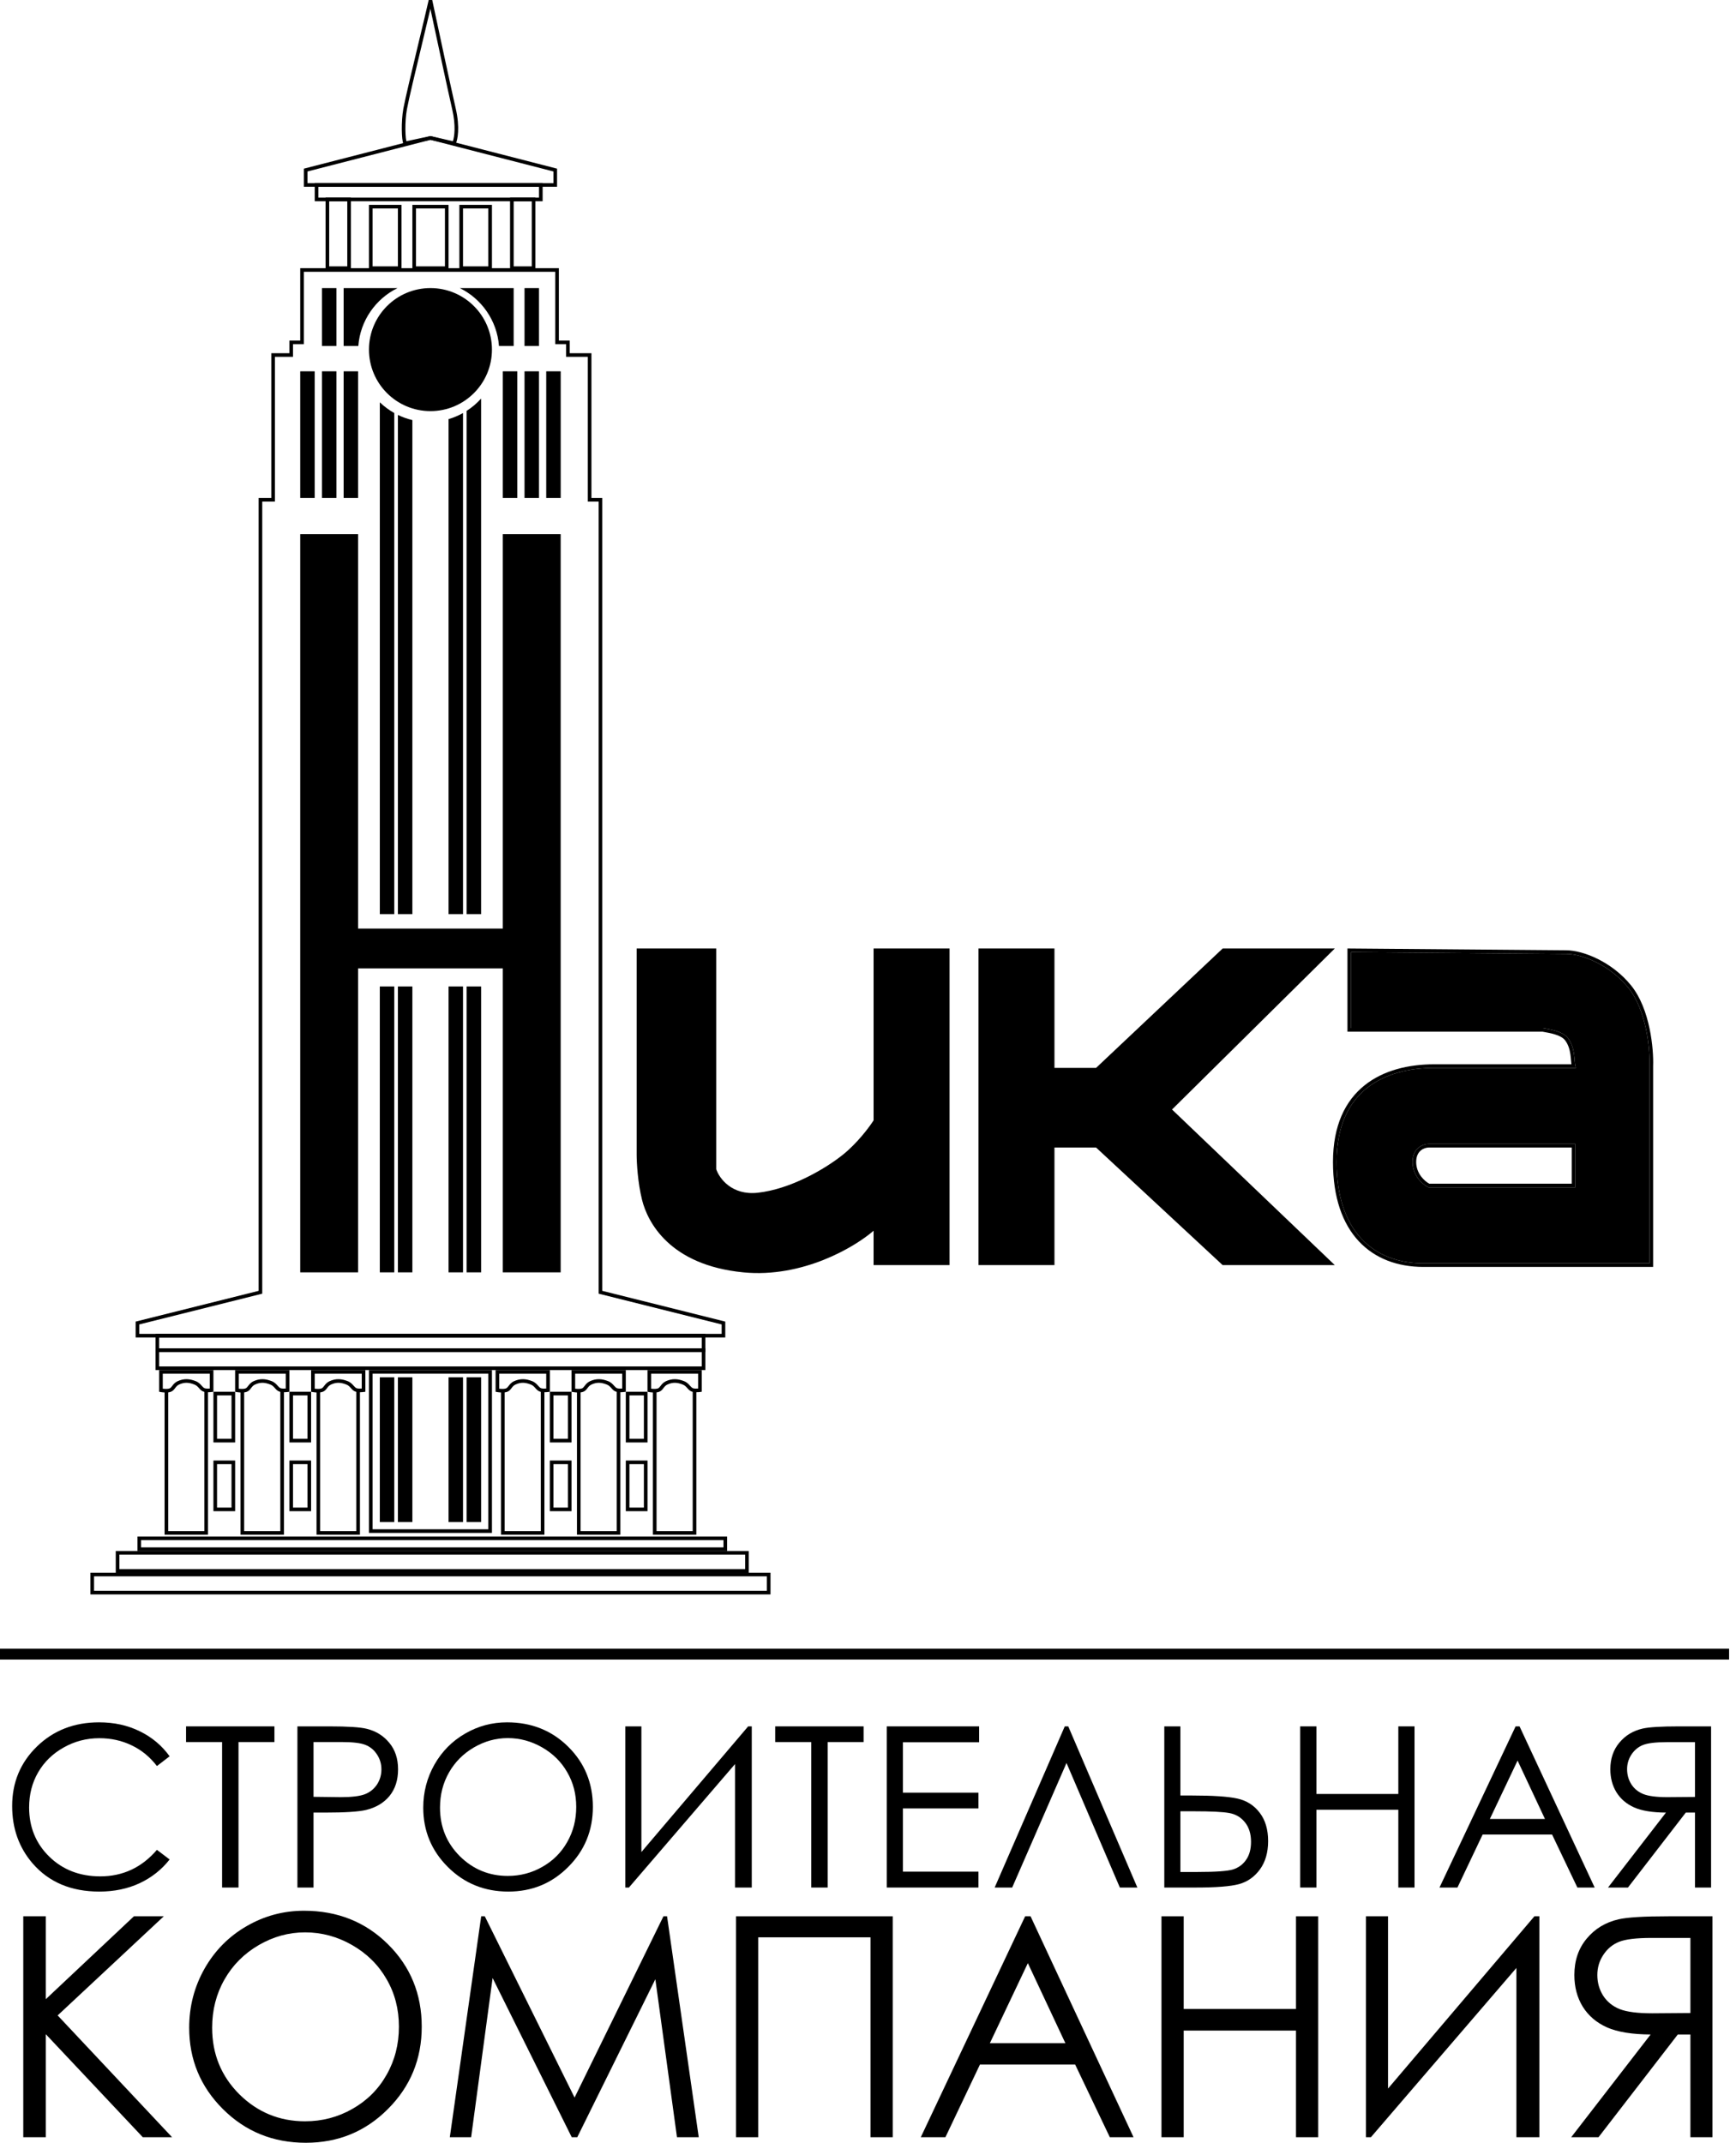 <svg width="124" height="153" viewBox="0 0 124 153" fill="none" xmlns="http://www.w3.org/2000/svg">
<path fill-rule="evenodd" clip-rule="evenodd" d="M21.445 38.14H25.579V66.303H35.914V38.14H40.048V90.85H35.914V69.146H25.579V90.85H21.445V38.14Z" fill="black"/>
<path d="M27.129 70.438H28.163V90.85H27.129V70.438Z" fill="black"/>
<path d="M27.129 98.343H28.163V108.678H27.129V98.343Z" fill="black"/>
<path d="M32.039 70.438H33.072V90.85H32.039V70.438Z" fill="black"/>
<path d="M32.039 98.343H33.072V108.678H32.039V98.343Z" fill="black"/>
<path d="M35.915 26.512H36.948V35.556H35.915V26.512Z" fill="black"/>
<path d="M21.445 26.512H22.478V35.556H21.445V26.512Z" fill="black"/>
<path d="M22.997 26.512H24.03V35.556H22.997V26.512Z" fill="black"/>
<path d="M28.422 70.438H29.455V90.85H28.422V70.438Z" fill="black"/>
<path d="M28.422 98.343H29.455V108.678H28.422V98.343Z" fill="black"/>
<path d="M33.331 70.438H34.365V90.85H33.331V70.438Z" fill="black"/>
<path d="M33.331 98.343H34.365V108.678H33.331V98.343Z" fill="black"/>
<path d="M37.466 26.512H38.5V35.556H37.466V26.512Z" fill="black"/>
<path d="M22.997 20.57H24.03V24.704H22.997V20.57Z" fill="black"/>
<path d="M37.466 20.57H38.5V24.704H37.466V20.57Z" fill="black"/>
<path d="M39.016 26.512H40.05V35.556H39.016V26.512Z" fill="black"/>
<path d="M24.546 26.512H25.579V35.556H24.546V26.512Z" fill="black"/>
<path fill-rule="evenodd" clip-rule="evenodd" d="M35.642 24.704H36.69V20.57H32.843C34.4 21.337 35.503 22.886 35.642 24.704ZM28.393 20.57H24.546V24.704H25.594C25.732 22.886 26.836 21.337 28.393 20.57ZM33.331 29.338C33.714 29.093 34.062 28.797 34.364 28.46V65.27H33.331V29.338ZM27.13 28.727V65.27H28.163V29.492C27.786 29.282 27.439 29.024 27.13 28.727ZM28.422 29.627C28.748 29.785 29.094 29.91 29.455 29.995V65.27H28.422V29.627ZM32.039 29.927C32.402 29.82 32.748 29.674 33.072 29.492V65.27H32.039V29.927Z" fill="black"/>
<path d="M35.139 24.962C35.139 27.388 33.173 29.355 30.747 29.355C28.321 29.355 26.355 27.388 26.355 24.962C26.355 22.536 28.321 20.57 30.747 20.57C33.173 20.57 35.139 22.536 35.139 24.962Z" fill="black"/>
<path d="M31.264 24.962C31.264 25.247 31.033 25.479 30.747 25.479C30.462 25.479 30.23 25.247 30.23 24.962C30.23 24.677 30.462 24.445 30.747 24.445C31.033 24.445 31.264 24.677 31.264 24.962Z" fill="black"/>
<path d="M30.359 23.799V24.316H29.843L28.163 21.862L30.359 23.799Z" fill="black"/>
<path d="M29.747 25.492L30.263 25.479L30.276 25.996L28.714 26.9L29.747 25.492Z" fill="black"/>
<path fill-rule="evenodd" clip-rule="evenodd" d="M24.806 14.368H23.514V19.019H24.806V14.368ZM23.255 14.11V19.278H25.064V14.11H23.255Z" fill="black"/>
<path fill-rule="evenodd" clip-rule="evenodd" d="M38.501 13.335H22.739V14.11H38.501V13.335ZM22.481 13.077V14.369H38.759V13.077H22.481Z" fill="black"/>
<path fill-rule="evenodd" clip-rule="evenodd" d="M39.532 12.243L30.747 9.984L21.962 12.243V13.077H39.532V12.243ZM30.747 9.718L39.79 12.043V13.335H21.704V12.043L30.747 9.718Z" fill="black"/>
<path fill-rule="evenodd" clip-rule="evenodd" d="M30.163 3.06C29.7 4.989 29.192 7.105 29.066 7.803C28.985 8.245 28.953 8.785 28.957 9.248C28.96 9.479 28.971 9.689 28.989 9.855C29 9.952 29.012 10.028 29.025 10.084L30.748 9.715L32.349 10.084C32.456 9.772 32.574 8.992 32.301 7.809C32.017 6.58 31.208 2.81 30.742 0.626C30.589 1.283 30.381 2.151 30.163 3.06ZM29.916 2.979C30.204 1.779 30.474 0.656 30.621 0L30.873 0.001C31.304 2.026 32.243 6.409 32.553 7.751C32.866 9.111 32.69 9.997 32.542 10.292L32.497 10.383L30.746 9.979L28.868 10.382L28.823 10.292C28.779 10.204 28.751 10.053 28.732 9.883C28.713 9.706 28.701 9.488 28.699 9.251C28.695 8.777 28.727 8.219 28.811 7.757C28.939 7.053 29.452 4.916 29.916 2.979Z" fill="black"/>
<path fill-rule="evenodd" clip-rule="evenodd" d="M21.445 19.149H39.919V24.316H40.695V25.221H42.245V35.556H43.02V92.17L51.805 94.366V95.501H9.689V94.366L18.474 92.17V35.556H19.378V25.221H20.67V24.316H21.445V19.149ZM21.703 19.407V24.575H20.928V25.479H19.636V35.814H18.732V92.372L9.947 94.568V95.242H51.547V94.568L42.762 92.372V35.814H41.986V25.479H40.436V24.575H39.661V19.407H21.703Z" fill="black"/>
<path fill-rule="evenodd" clip-rule="evenodd" d="M28.422 14.885H26.613V19.019H28.422V14.885ZM26.355 14.627V19.278H28.68V14.627H26.355Z" fill="black"/>
<path fill-rule="evenodd" clip-rule="evenodd" d="M31.781 14.885H29.714V19.019H31.781V14.885ZM29.456 14.627V19.278H32.039V14.627H29.456Z" fill="black"/>
<path fill-rule="evenodd" clip-rule="evenodd" d="M34.88 14.885H33.072V19.019H34.88V14.885ZM32.813 14.627V19.278H35.139V14.627H32.813Z" fill="black"/>
<path fill-rule="evenodd" clip-rule="evenodd" d="M37.983 14.368H36.691V19.019H37.983V14.368ZM36.433 14.11V19.278H38.241V14.11H36.433Z" fill="black"/>
<path fill-rule="evenodd" clip-rule="evenodd" d="M50.126 95.501H11.368V96.276H50.126V95.501ZM11.11 95.242V96.534H50.384V95.242H11.11Z" fill="black"/>
<path fill-rule="evenodd" clip-rule="evenodd" d="M50.126 96.534H11.368V97.568H50.126V96.534ZM11.11 96.276V97.826H50.384V96.276H11.11Z" fill="black"/>
<path fill-rule="evenodd" clip-rule="evenodd" d="M51.677 109.97H10.078V110.487H51.677V109.97ZM9.819 109.712V110.745H51.936V109.712H9.819Z" fill="black"/>
<path fill-rule="evenodd" clip-rule="evenodd" d="M53.226 111.003H8.526V112.037H53.226V111.003ZM8.268 110.745V112.295H53.484V110.745H8.268Z" fill="black"/>
<path fill-rule="evenodd" clip-rule="evenodd" d="M54.777 112.554H6.718V113.587H54.777V112.554ZM6.459 112.296V113.846H55.035V112.296H6.459Z" fill="black"/>
<path fill-rule="evenodd" clip-rule="evenodd" d="M16.537 99.635H15.503V102.735H16.537V99.635ZM15.245 99.376V102.994H16.795V99.376H15.245Z" fill="black"/>
<path fill-rule="evenodd" clip-rule="evenodd" d="M11.627 98.084H14.986V99.147L14.983 99.147C14.85 99.156 14.72 99.152 14.639 99.129C14.556 99.104 14.507 99.057 14.417 98.956L14.402 98.939C14.317 98.843 14.191 98.7 13.981 98.618C13.765 98.535 13.557 98.48 13.339 98.477C13.119 98.473 12.907 98.522 12.682 98.624C12.487 98.714 12.378 98.858 12.306 98.953L12.296 98.967C12.22 99.066 12.181 99.109 12.113 99.136C12.021 99.173 11.864 99.179 11.697 99.164C11.673 99.162 11.649 99.16 11.627 99.157V98.084ZM15.244 98.084V99.376C15.244 99.376 15.057 99.409 14.857 99.41V109.453V109.582H14.728H11.885H11.756V109.453V99.427C11.547 99.417 11.369 99.376 11.369 99.376V98.084V97.826H11.627H14.986H15.244V98.084ZM12.015 99.422V109.324H14.598V99.385C14.587 99.382 14.577 99.379 14.566 99.376C14.401 99.328 14.308 99.223 14.214 99.117C14.127 99.018 14.038 98.917 13.888 98.86C13.488 98.705 13.18 98.681 12.79 98.86C12.655 98.921 12.58 99.019 12.506 99.117C12.429 99.218 12.353 99.319 12.208 99.376C12.15 99.399 12.084 99.414 12.015 99.422Z" fill="black"/>
<path fill-rule="evenodd" clip-rule="evenodd" d="M35.657 98.084H39.016V99.147L39.013 99.147C38.88 99.156 38.75 99.152 38.67 99.129C38.587 99.104 38.537 99.057 38.447 98.956L38.433 98.939C38.347 98.843 38.221 98.7 38.011 98.618C37.795 98.535 37.587 98.48 37.37 98.477C37.15 98.473 36.937 98.522 36.713 98.624C36.517 98.714 36.408 98.858 36.336 98.953L36.326 98.967C36.25 99.066 36.211 99.109 36.143 99.136C36.051 99.173 35.894 99.179 35.727 99.164C35.703 99.162 35.68 99.16 35.657 99.157V98.084ZM39.275 98.084V99.376C39.275 99.376 39.087 99.409 38.887 99.41V109.453V109.582H38.758H35.916H35.786V109.453V99.427C35.577 99.417 35.399 99.376 35.399 99.376V98.084V97.826H35.657H39.016H39.275V98.084ZM36.045 99.422V109.324H38.629V99.385C38.618 99.382 38.607 99.379 38.596 99.376C38.431 99.328 38.338 99.223 38.244 99.117C38.157 99.018 38.068 98.917 37.918 98.86C37.518 98.705 37.21 98.681 36.82 98.86C36.685 98.921 36.61 99.019 36.537 99.117C36.459 99.218 36.383 99.319 36.239 99.376C36.181 99.399 36.114 99.414 36.045 99.422Z" fill="black"/>
<path fill-rule="evenodd" clip-rule="evenodd" d="M17.052 98.084H20.411V99.147L20.408 99.147C20.275 99.156 20.145 99.152 20.065 99.129C19.982 99.104 19.932 99.057 19.842 98.956L19.828 98.939C19.742 98.843 19.616 98.7 19.406 98.618C19.19 98.535 18.982 98.48 18.765 98.477C18.545 98.473 18.332 98.522 18.108 98.624C17.912 98.714 17.803 98.858 17.731 98.953L17.721 98.967C17.645 99.066 17.606 99.109 17.538 99.136C17.446 99.173 17.289 99.179 17.122 99.164C17.098 99.162 17.075 99.16 17.052 99.157V98.084ZM20.67 98.084V99.376C20.67 99.376 20.482 99.409 20.282 99.41V109.453V109.582H20.153H17.311H17.181V109.453V99.427C16.972 99.417 16.794 99.376 16.794 99.376V98.084V97.826H17.052H20.411H20.67V98.084ZM17.44 99.422V109.324H20.024V99.385C20.013 99.382 20.002 99.379 19.991 99.376C19.826 99.328 19.733 99.223 19.639 99.117C19.552 99.018 19.463 98.917 19.313 98.86C18.913 98.705 18.605 98.681 18.215 98.86C18.08 98.921 18.005 99.019 17.932 99.117C17.854 99.218 17.778 99.319 17.634 99.376C17.576 99.399 17.509 99.414 17.44 99.422Z" fill="black"/>
<path fill-rule="evenodd" clip-rule="evenodd" d="M41.083 98.084H44.442V99.147L44.439 99.147C44.306 99.156 44.175 99.152 44.095 99.129C44.012 99.104 43.962 99.057 43.873 98.956L43.858 98.939C43.773 98.843 43.647 98.7 43.436 98.618C43.221 98.535 43.012 98.48 42.795 98.477C42.575 98.473 42.362 98.522 42.138 98.624C41.943 98.714 41.834 98.858 41.762 98.953L41.751 98.967C41.676 99.066 41.637 99.109 41.569 99.136C41.476 99.173 41.319 99.179 41.152 99.164C41.128 99.162 41.105 99.16 41.083 99.157V98.084ZM44.7 98.084V99.376C44.7 99.376 44.513 99.409 44.312 99.41V109.453V109.582H44.183H41.341H41.212V109.453V99.427C41.002 99.417 40.824 99.376 40.824 99.376V98.084V97.826H41.083H44.442H44.7V98.084ZM41.47 99.422V109.324H44.054V99.385C44.043 99.382 44.032 99.379 44.022 99.376C43.856 99.328 43.764 99.223 43.67 99.117C43.582 99.018 43.493 98.917 43.343 98.86C42.943 98.705 42.636 98.681 42.245 98.86C42.11 98.921 42.036 99.019 41.962 99.117C41.885 99.218 41.808 99.319 41.664 99.376C41.606 99.399 41.54 99.414 41.47 99.422Z" fill="black"/>
<path fill-rule="evenodd" clip-rule="evenodd" d="M22.48 98.084H25.839V99.147L25.836 99.147C25.703 99.156 25.573 99.152 25.492 99.129C25.409 99.104 25.36 99.057 25.27 98.956L25.255 98.939C25.17 98.843 25.044 98.7 24.834 98.618C24.618 98.535 24.41 98.48 24.192 98.477C23.972 98.473 23.76 98.522 23.535 98.624C23.34 98.714 23.231 98.858 23.159 98.953L23.149 98.967C23.073 99.066 23.034 99.109 22.966 99.136C22.874 99.173 22.716 99.179 22.55 99.164C22.526 99.162 22.502 99.16 22.48 99.157V98.084ZM26.097 98.084V99.376C26.097 99.376 25.91 99.409 25.71 99.41V109.453V109.582H25.581H22.738H22.609V109.453V99.427C22.4 99.417 22.222 99.376 22.222 99.376V98.084V97.826H22.48H25.839H26.097V98.084ZM22.868 99.422V109.324H25.451V99.385C25.44 99.382 25.43 99.379 25.419 99.376C25.254 99.328 25.161 99.223 25.067 99.117C24.98 99.018 24.891 98.917 24.741 98.86C24.341 98.705 24.033 98.681 23.643 98.86C23.508 98.921 23.433 99.019 23.359 99.117C23.282 99.218 23.206 99.319 23.061 99.376C23.003 99.399 22.937 99.414 22.868 99.422Z" fill="black"/>
<path fill-rule="evenodd" clip-rule="evenodd" d="M46.508 98.084H49.867V99.147L49.864 99.147C49.731 99.156 49.6 99.152 49.52 99.129C49.437 99.104 49.388 99.057 49.298 98.956L49.283 98.939C49.198 98.843 49.072 98.7 48.862 98.618C48.646 98.535 48.438 98.48 48.22 98.477C48 98.473 47.788 98.522 47.563 98.624C47.368 98.714 47.259 98.858 47.187 98.953L47.176 98.967C47.101 99.066 47.062 99.109 46.994 99.136C46.902 99.173 46.744 99.179 46.578 99.164C46.554 99.162 46.53 99.16 46.508 99.157V98.084ZM50.125 98.084V99.376C50.125 99.376 49.938 99.409 49.738 99.41V109.453V109.582H49.608H46.766H46.637V109.453V99.427C46.428 99.417 46.249 99.376 46.249 99.376V98.084V97.826H46.508H49.867H50.125V98.084ZM46.895 99.422V109.324H49.479V99.385C49.468 99.382 49.458 99.379 49.447 99.376C49.282 99.328 49.189 99.223 49.095 99.117C49.007 99.018 48.919 98.917 48.769 98.86C48.369 98.705 48.061 98.681 47.671 98.86C47.535 98.921 47.461 99.019 47.387 99.117C47.31 99.218 47.233 99.319 47.089 99.376C47.031 99.399 46.965 99.414 46.895 99.422Z" fill="black"/>
<path fill-rule="evenodd" clip-rule="evenodd" d="M40.564 99.635H39.531V102.735H40.564V99.635ZM39.273 99.376V102.994H40.823V99.376H39.273Z" fill="black"/>
<path fill-rule="evenodd" clip-rule="evenodd" d="M21.962 99.635H20.928V102.735H21.962V99.635ZM20.67 99.376V102.994H22.22V99.376H20.67Z" fill="black"/>
<path fill-rule="evenodd" clip-rule="evenodd" d="M45.992 99.635H44.959V102.735H45.992V99.635ZM44.7 99.376V102.994H46.251V99.376H44.7Z" fill="black"/>
<path fill-rule="evenodd" clip-rule="evenodd" d="M16.537 104.544H15.503V107.645H16.537V104.544ZM15.245 104.286V107.903H16.795V104.286H15.245Z" fill="black"/>
<path fill-rule="evenodd" clip-rule="evenodd" d="M40.564 104.544H39.531V107.645H40.564V104.544ZM39.273 104.286V107.903H40.823V104.286H39.273Z" fill="black"/>
<path fill-rule="evenodd" clip-rule="evenodd" d="M21.962 104.544H20.928V107.645H21.962V104.544ZM20.67 104.286V107.903H22.22V104.286H20.67Z" fill="black"/>
<path fill-rule="evenodd" clip-rule="evenodd" d="M45.992 104.544H44.959V107.645H45.992V104.544ZM44.7 104.286V107.903H46.251V104.286H44.7Z" fill="black"/>
<path fill-rule="evenodd" clip-rule="evenodd" d="M34.881 98.084H26.613V109.195H34.881V98.084ZM26.355 97.826V109.453H35.139V97.826H26.355Z" fill="black"/>
<path d="M0 117.721H123.507V118.497H0V117.721Z" fill="black"/>
<path d="M12.116 125.404L11.209 126.1C10.708 125.448 10.106 124.955 9.402 124.622C8.703 124.283 7.934 124.113 7.094 124.113C6.176 124.113 5.326 124.335 4.544 124.778C3.762 125.216 3.154 125.808 2.722 126.554C2.294 127.294 2.08 128.129 2.08 129.057C2.08 130.46 2.56 131.63 3.519 132.569C4.484 133.508 5.699 133.977 7.164 133.977C8.776 133.977 10.124 133.346 11.209 132.084L12.116 132.772C11.542 133.502 10.825 134.068 9.965 134.47C9.11 134.866 8.153 135.064 7.094 135.064C5.081 135.064 3.493 134.394 2.33 133.054C1.355 131.922 0.868 130.556 0.868 128.955C0.868 127.271 1.457 125.855 2.635 124.708C3.819 123.555 5.3 122.979 7.078 122.979C8.153 122.979 9.123 123.193 9.988 123.62C10.854 124.043 11.563 124.637 12.116 125.404Z" fill="black"/>
<path d="M13.289 124.387V123.268H19.602V124.387H17.036V134.775H15.863V124.387H13.289Z" fill="black"/>
<path d="M21.244 123.268H23.536C24.85 123.268 25.737 123.326 26.196 123.441C26.853 123.602 27.39 123.936 27.807 124.442C28.224 124.942 28.433 125.573 28.433 126.335C28.433 127.101 28.23 127.735 27.823 128.236C27.416 128.731 26.855 129.065 26.141 129.237C25.619 129.362 24.644 129.424 23.215 129.424H22.394V134.775H21.244V123.268ZM22.394 124.387V128.298L24.342 128.322C25.129 128.322 25.706 128.251 26.071 128.11C26.436 127.964 26.722 127.732 26.931 127.414C27.14 127.091 27.244 126.731 27.244 126.335C27.244 125.949 27.14 125.597 26.931 125.279C26.722 124.955 26.446 124.726 26.102 124.59C25.763 124.455 25.205 124.387 24.428 124.387H22.394Z" fill="black"/>
<path d="M36.216 122.979C37.958 122.979 39.415 123.561 40.588 124.723C41.762 125.886 42.348 127.318 42.348 129.018C42.348 130.702 41.762 132.131 40.588 133.304C39.42 134.478 37.994 135.064 36.31 135.064C34.605 135.064 33.165 134.48 31.992 133.312C30.819 132.144 30.232 130.731 30.232 129.072C30.232 127.967 30.498 126.942 31.03 125.998C31.567 125.055 32.297 124.317 33.22 123.785C34.143 123.248 35.142 122.979 36.216 122.979ZM36.271 124.105C35.421 124.105 34.615 124.327 33.854 124.77C33.092 125.214 32.498 125.811 32.07 126.562C31.642 127.313 31.429 128.149 31.429 129.072C31.429 130.439 31.901 131.594 32.844 132.538C33.794 133.476 34.936 133.946 36.271 133.946C37.162 133.946 37.986 133.729 38.742 133.296C39.504 132.864 40.096 132.272 40.518 131.521C40.946 130.77 41.159 129.936 41.159 129.018C41.159 128.105 40.946 127.281 40.518 126.546C40.096 125.805 39.498 125.214 38.727 124.77C37.955 124.327 37.136 124.105 36.271 124.105Z" fill="black"/>
<path d="M53.698 134.775H52.502V125.959L44.922 134.775H44.664V123.268H45.814V132.24L53.44 123.268H53.698V134.775Z" fill="black"/>
<path d="M55.372 124.387V123.268H61.685V124.387H59.119V134.775H57.946V124.387H55.372Z" fill="black"/>
<path d="M63.343 123.268H69.937V124.403H64.493V128.001H69.89V129.127H64.493V133.641H69.89V134.775H63.343V123.268Z" fill="black"/>
<path d="M81.24 134.775H79.989L76.179 125.881L72.299 134.775H71.048L76.054 123.268H76.304L81.24 134.775Z" fill="black"/>
<path d="M83.164 123.268H84.314V128.204H85.143C86.65 128.204 87.732 128.277 88.389 128.423C89.046 128.569 89.576 128.906 89.977 129.432C90.379 129.954 90.58 130.629 90.58 131.458C90.58 132.272 90.384 132.947 89.993 133.484C89.602 134.016 89.104 134.365 88.499 134.532C87.894 134.694 86.88 134.775 85.456 134.775H83.164V123.268ZM84.314 133.664H85.542C86.835 133.664 87.678 133.604 88.069 133.484C88.465 133.359 88.778 133.13 89.007 132.796C89.242 132.462 89.359 132.034 89.359 131.513C89.359 130.939 89.213 130.473 88.921 130.113C88.629 129.753 88.256 129.534 87.803 129.456C87.354 129.372 86.515 129.331 85.284 129.331H84.314V133.664Z" fill="black"/>
<path d="M92.871 123.268H94.029V128.095H99.88V123.268H101.038V134.775H99.88V129.221H94.029V134.775H92.871V123.268Z" fill="black"/>
<path d="M108.539 123.268L113.905 134.775H112.669L110.862 130.989H105.903L104.104 134.775H102.821L108.258 123.268H108.539ZM108.398 125.709L106.419 129.878H110.354L108.398 125.709Z" fill="black"/>
<path d="M122.22 123.268H119.928C118.651 123.268 117.785 123.321 117.331 123.425C116.648 123.581 116.093 123.918 115.665 124.434C115.238 124.945 115.024 125.576 115.024 126.327C115.024 126.953 115.17 127.503 115.462 127.977C115.759 128.452 116.181 128.812 116.729 129.057C117.277 129.297 118.033 129.419 118.997 129.424L114.859 134.775H116.283L120.413 129.424H121.07V134.775H122.22V123.268ZM121.07 124.395V128.306L119.091 128.322C118.325 128.322 117.756 128.249 117.386 128.103C117.021 127.957 116.734 127.724 116.526 127.406C116.322 127.083 116.221 126.723 116.221 126.327C116.221 125.941 116.325 125.592 116.533 125.279C116.742 124.961 117.016 124.734 117.355 124.598C117.694 124.463 118.257 124.395 119.044 124.395H121.07Z" fill="black"/>
<path d="M1.662 136.828H3.271V142.748L9.566 136.828H11.7L4.118 143.906L12.29 152.603H10.199L3.271 145.247V152.603H1.662V136.828Z" fill="black"/>
<path d="M21.716 136.432C24.104 136.432 26.102 137.229 27.711 138.823C29.32 140.417 30.124 142.38 30.124 144.71C30.124 147.02 29.32 148.979 27.711 150.587C26.11 152.196 24.154 153 21.845 153C19.507 153 17.534 152.199 15.925 150.598C14.317 148.996 13.513 147.059 13.513 144.786C13.513 143.27 13.877 141.865 14.607 140.571C15.343 139.277 16.344 138.265 17.609 137.536C18.875 136.8 20.244 136.432 21.716 136.432ZM21.791 137.976C20.626 137.976 19.522 138.28 18.478 138.887C17.434 139.495 16.619 140.314 16.033 141.343C15.447 142.373 15.153 143.52 15.153 144.786C15.153 146.659 15.8 148.242 17.094 149.536C18.396 150.823 19.961 151.466 21.791 151.466C23.014 151.466 24.144 151.17 25.18 150.576C26.224 149.983 27.035 149.172 27.615 148.142C28.201 147.113 28.494 145.969 28.494 144.71C28.494 143.459 28.201 142.33 27.615 141.322C27.035 140.307 26.217 139.495 25.159 138.887C24.101 138.28 22.978 137.976 21.791 137.976Z" fill="black"/>
<path d="M32.13 152.603L34.371 136.828H34.628L41.041 149.772L47.39 136.828H47.647L49.91 152.603H48.355L46.811 141.322L41.234 152.603H40.838L35.186 141.236L33.653 152.603H32.13Z" fill="black"/>
<path d="M52.57 136.828H63.766V152.603H62.178V138.33H54.157V152.603H52.57V136.828Z" fill="black"/>
<path d="M73.611 136.828L80.967 152.603H79.273L76.796 147.413H69.997L67.53 152.603H65.771L73.225 136.828H73.611ZM73.418 140.174L70.704 145.89H76.099L73.418 140.174Z" fill="black"/>
<path d="M82.962 136.828H84.549V143.445H92.571V136.828H94.158V152.603H92.571V144.989H84.549V152.603H82.962V136.828Z" fill="black"/>
<path d="M109.955 152.603H108.314V140.517L97.922 152.603H97.569V136.828H99.145V149.129L109.601 136.828H109.955V152.603Z" fill="black"/>
<path d="M122.32 136.828H119.178C117.426 136.828 116.239 136.9 115.617 137.043C114.681 137.257 113.919 137.718 113.333 138.426C112.747 139.127 112.454 139.992 112.454 141.021C112.454 141.879 112.654 142.634 113.054 143.284C113.462 143.935 114.041 144.428 114.792 144.764C115.542 145.093 116.579 145.261 117.902 145.268L112.229 152.603H114.18L119.843 145.268H120.743V152.603H122.32V136.828ZM120.743 138.373V143.735L118.03 143.756C116.979 143.756 116.2 143.656 115.692 143.456C115.192 143.256 114.799 142.937 114.513 142.501C114.234 142.058 114.095 141.565 114.095 141.021C114.095 140.492 114.238 140.013 114.523 139.584C114.809 139.148 115.185 138.837 115.649 138.651C116.114 138.466 116.886 138.373 117.966 138.373H120.743Z" fill="black"/>
<path d="M51.16 67.725H45.475V82.452C45.475 83.012 45.553 84.442 45.863 85.682C46.25 87.232 47.8 90.333 53.097 90.85C57.335 91.263 61.064 89.041 62.399 87.878V90.333H67.825V67.725H62.399V79.998C62.098 80.471 61.236 81.626 60.203 82.452C58.911 83.486 56.456 84.907 54.131 85.165C52.271 85.372 51.375 84.132 51.16 83.486V67.725Z" fill="black"/>
<path d="M69.893 90.333V67.725H75.319V76.251H78.29L87.333 67.725H95.343L83.716 79.222L95.343 90.333H87.333L78.29 81.936H75.319V90.333H69.893Z" fill="black"/>
<path fill-rule="evenodd" clip-rule="evenodd" d="M96.247 67.723L96.377 67.725L111.879 67.854C111.879 67.854 111.879 67.854 111.88 67.854C112.486 67.854 113.3 68.061 114.13 68.475C114.961 68.888 115.816 69.513 116.501 70.356C117.191 71.206 117.595 72.348 117.822 73.421C118.049 74.494 118.102 75.511 118.08 76.124V90.333V90.462H117.951H101.673C99.836 90.462 98.216 89.871 97.057 88.629C95.898 87.387 95.213 85.511 95.213 82.969C95.213 80.349 96.098 78.597 97.458 77.504C98.813 76.414 100.622 75.993 102.448 75.993H112.243C112.235 75.925 112.229 75.851 112.223 75.775L112.221 75.757C112.209 75.613 112.196 75.453 112.171 75.285C112.119 74.933 112.016 74.562 111.778 74.265C111.63 74.079 111.361 73.949 111.049 73.854C110.783 73.773 110.506 73.724 110.28 73.684C110.248 73.678 110.217 73.673 110.188 73.667H96.376H96.247V73.538V67.854V67.723ZM96.505 67.984V73.409H110.2H110.211L110.223 73.411C110.254 73.417 110.288 73.423 110.323 73.429C110.548 73.469 110.842 73.521 111.124 73.607C111.447 73.705 111.78 73.854 111.98 74.103C112.259 74.453 112.372 74.877 112.427 75.247C112.453 75.424 112.467 75.591 112.478 75.734L112.48 75.754C112.493 75.906 112.503 76.017 112.521 76.091L112.561 76.251H112.396H102.448C100.657 76.251 98.913 76.665 97.62 77.705C96.331 78.741 95.472 80.412 95.472 82.969C95.472 85.466 96.144 87.272 97.246 88.452C98.347 89.632 99.892 90.204 101.673 90.204H117.822V76.122V76.12L117.822 76.117C117.843 75.524 117.792 74.527 117.569 73.474C117.346 72.42 116.954 71.323 116.3 70.519C115.642 69.709 114.818 69.106 114.014 68.706C113.21 68.305 112.435 68.112 111.879 68.112H111.878L96.505 67.984ZM101.496 82.139C101.313 82.287 101.156 82.54 101.156 82.969C101.156 83.809 101.764 84.344 102.092 84.519H112.267V81.936H102.06C101.912 81.936 101.684 81.987 101.496 82.139ZM101.333 81.939C101.576 81.742 101.864 81.677 102.06 81.677H112.396H112.525V81.806V84.649V84.778H112.396H102.06H102.03L102.003 84.764C101.634 84.58 100.898 83.966 100.898 82.969C100.898 82.468 101.085 82.139 101.333 81.939Z" fill="black"/>
<path fill-rule="evenodd" clip-rule="evenodd" d="M96.505 73.409V67.984L111.878 68.112H111.879C112.435 68.112 113.21 68.305 114.014 68.706C114.818 69.106 115.642 69.709 116.3 70.519C116.954 71.323 117.346 72.42 117.569 73.474C117.792 74.527 117.843 75.524 117.822 76.117L117.822 76.12V76.122V90.204H101.673C99.892 90.204 98.347 89.632 97.246 88.452C96.144 87.272 95.472 85.466 95.472 82.969C95.472 80.412 96.331 78.741 97.62 77.705C98.913 76.665 100.657 76.251 102.448 76.251H112.396H112.561L112.521 76.091C112.503 76.017 112.493 75.906 112.48 75.754L112.478 75.734C112.467 75.591 112.453 75.424 112.427 75.247C112.372 74.877 112.259 74.453 111.98 74.103C111.78 73.854 111.447 73.705 111.124 73.607C110.842 73.521 110.548 73.469 110.323 73.429C110.288 73.423 110.254 73.417 110.223 73.411L110.211 73.409H110.2H96.505ZM101.333 81.939C101.576 81.742 101.864 81.677 102.06 81.677H112.396H112.525V81.806V84.649V84.778H112.396H102.06H102.03L102.003 84.764C101.634 84.58 100.898 83.966 100.898 82.969C100.898 82.468 101.085 82.139 101.333 81.939Z" fill="black"/>
</svg>
